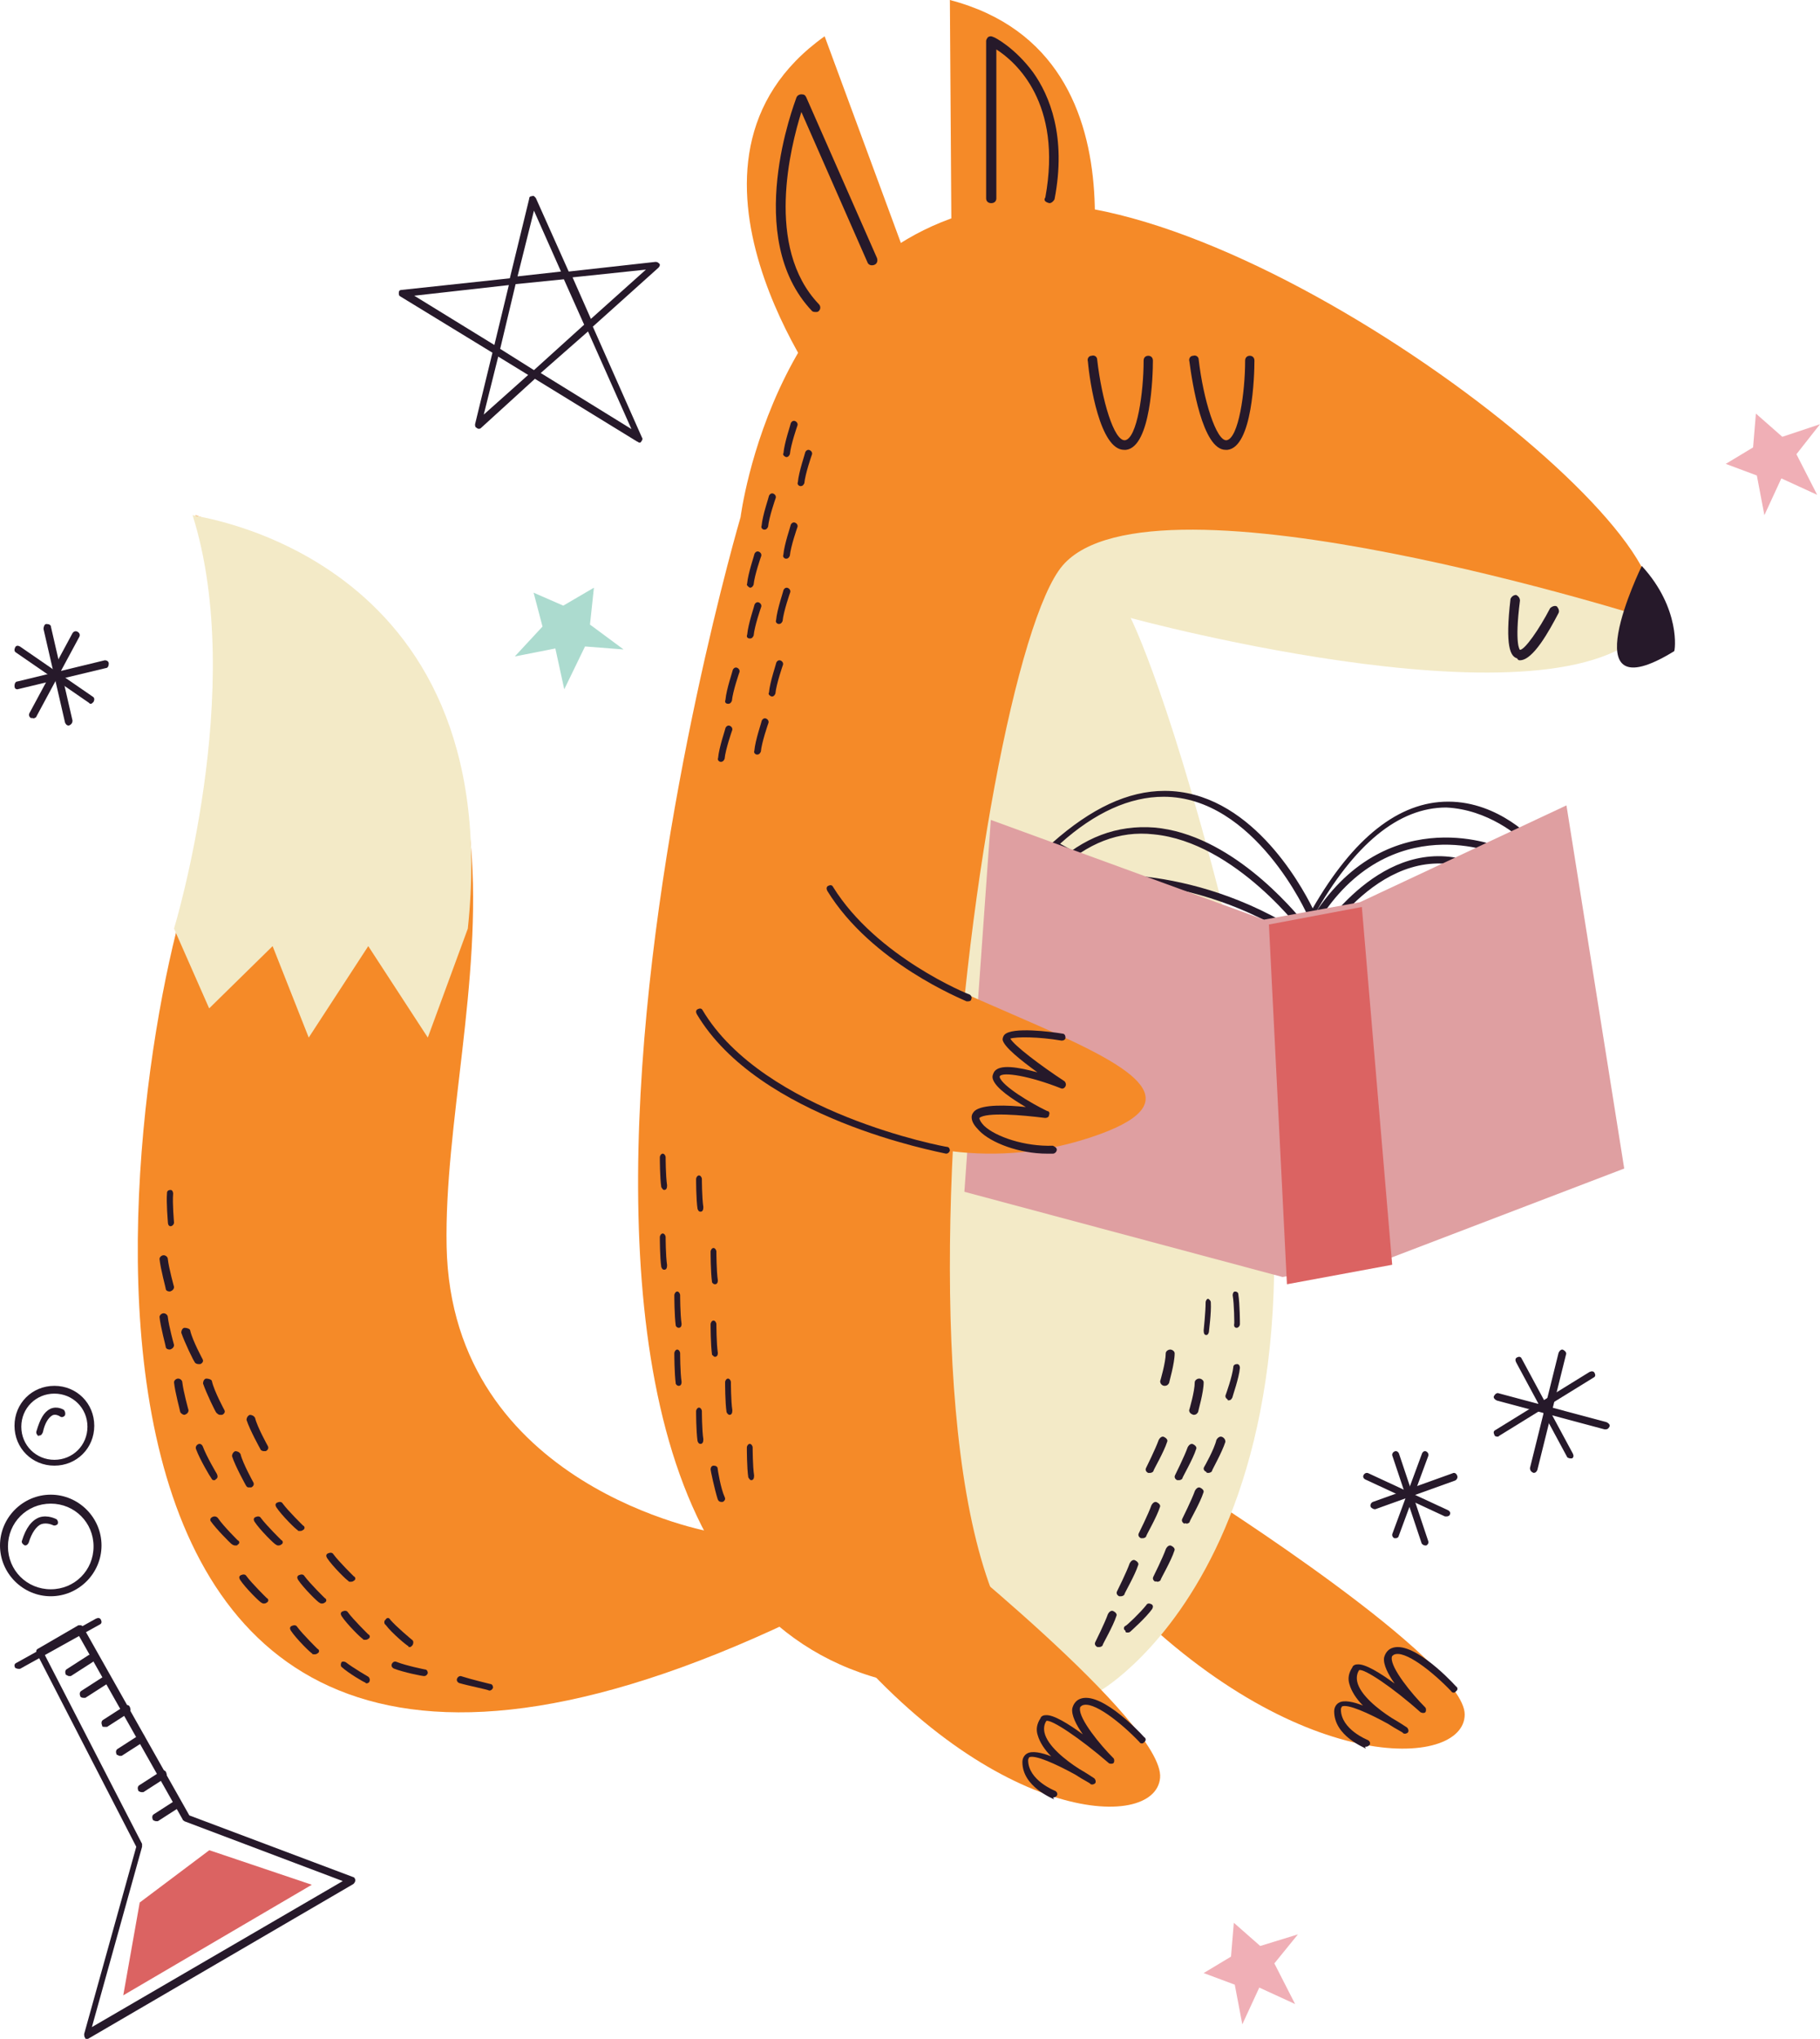 <svg width="251" height="281" viewBox="0 0 251 281" fill="none" xmlns="http://www.w3.org/2000/svg">
<path d="M88.149 61C88.282 61 88.415 61 88.415 60.867C88.549 60.734 88.682 60.467 88.549 60.334L81.759 45.017L90.812 36.892C90.945 36.759 91.078 36.493 90.945 36.36C90.812 36.227 90.679 36.093 90.412 36.093L78.431 37.425L73.904 27.303C73.771 27.169 73.638 26.903 73.372 27.036C73.106 27.036 72.972 27.169 72.972 27.436L70.31 38.358L55.399 39.956C55.133 39.956 55 40.089 55 40.355C55 40.622 55 40.755 55.266 40.888L67.913 48.613L65.517 58.469C65.517 58.736 65.517 58.869 65.783 59.002C65.917 59.135 66.183 59.135 66.316 59.002L73.771 52.209L87.883 60.867C88.016 60.867 88.016 61 88.149 61ZM81.093 45.683L87.084 59.135L74.57 51.41L81.093 45.683ZM72.839 51.677L66.715 57.138L68.712 49.146L72.839 51.677ZM80.561 44.751L73.638 51.011L68.979 48.081L71.109 39.157L77.765 38.491L80.561 44.751ZM70.177 39.29L68.18 47.548L57.13 40.755L70.177 39.29ZM89.081 37.159L81.493 43.952L78.963 38.224L89.081 37.159ZM77.366 37.425L71.375 38.091L73.638 29.034L77.366 37.425Z" fill="#26192A"/>
<path d="M211.509 203C211.764 203 211.891 202.865 212.019 202.596L215.966 186.709C216.093 186.44 215.839 186.17 215.584 186.036C215.329 185.901 215.075 186.17 214.947 186.44L211 202.327C211 202.596 211.127 202.865 211.509 203Z" fill="#26192A"/>
<path d="M221.429 197C221.697 197 221.831 196.876 221.964 196.627C222.098 196.379 221.831 196.131 221.563 196.007L206.705 192.033C206.437 191.909 206.169 192.157 206.036 192.406C205.902 192.654 206.169 192.902 206.437 193.026L221.295 197C221.429 197 221.429 197 221.429 197Z" fill="#26192A"/>
<path d="M206.505 198C206.643 198 206.644 198 206.782 197.871L219.771 189.86C220.047 189.731 220.047 189.472 219.909 189.214C219.771 188.956 219.495 188.956 219.218 189.085L206.229 197.096C205.953 197.225 205.953 197.483 206.091 197.742C206.091 197.871 206.229 198 206.505 198Z" fill="#26192A"/>
<path d="M216.538 201C216.664 201 216.664 201 216.791 201C217.043 200.869 217.043 200.606 216.917 200.344L209.841 187.217C209.715 186.955 209.462 186.955 209.209 187.086C208.957 187.217 208.957 187.48 209.083 187.743L216.159 200.869C216.159 200.869 216.412 201 216.538 201Z" fill="#26192A"/>
<path d="M9.484 100C9.871 99.863 10 99.588 10 99.314L7.032 86.412C7.032 86.137 6.774 86 6.387 86C6.129 86 6 86.412 6 86.686L8.968 99.588C9.097 99.863 9.226 100 9.484 100Z" fill="#26192A"/>
<path d="M2.406 95C2.406 95 2.542 95 2.406 95L14.594 92.077C14.865 92.077 15 91.769 15 91.462C15 91.154 14.729 91 14.458 91L2.406 93.923C2.135 93.923 2 94.231 2 94.538C2 94.846 2.135 95 2.406 95Z" fill="#26192A"/>
<path d="M4.618 99C4.758 99 5.039 98.859 5.039 98.719L10.945 87.758C11.085 87.477 10.945 87.196 10.664 87.055C10.382 86.915 10.101 87.055 9.961 87.336L4.055 98.297C3.915 98.578 4.055 98.859 4.336 99C4.336 98.859 4.477 99 4.618 99Z" fill="#26192A"/>
<path d="M12.523 97C12.653 97 12.784 96.859 12.914 96.718C13.045 96.435 13.045 96.153 12.784 96.012L2.738 89.093C2.477 88.951 2.216 88.952 2.086 89.234C1.955 89.516 1.955 89.799 2.216 89.94L12.262 96.859C12.392 97 12.392 97 12.523 97Z" fill="#26192A"/>
<path d="M196.574 213H196.699C196.951 212.868 197.076 212.604 196.951 212.339L192.929 200.316C192.803 200.052 192.552 199.92 192.301 200.052C192.049 200.184 191.924 200.448 192.049 200.712L196.071 212.736C196.197 212.868 196.322 213 196.574 213Z" fill="#26192A"/>
<path d="M189.556 208H189.683L200.697 204.044C200.95 203.903 201.077 203.621 200.95 203.338C200.824 203.055 200.571 202.914 200.317 203.055L189.303 207.011C189.05 207.152 188.923 207.435 189.05 207.717C189.176 207.859 189.43 208 189.556 208Z" fill="#26192A"/>
<path d="M192.526 212C192.645 212 192.885 211.866 192.885 211.732L196.953 200.724C197.073 200.455 196.953 200.187 196.714 200.053C196.474 199.918 196.235 200.053 196.115 200.321L192.047 211.329C191.927 211.597 192.047 211.866 192.286 212C192.406 212 192.406 212 192.526 212Z" fill="#26192A"/>
<path d="M199.547 209C199.68 209 199.948 208.876 199.948 208.752C200.081 208.504 199.948 208.256 199.68 208.132L188.721 203.049C188.453 202.925 188.186 203.049 188.052 203.297C187.919 203.545 188.052 203.793 188.32 203.917L199.279 209C199.413 209 199.547 209 199.547 209Z" fill="#26192A"/>
<path d="M81.364 86.078L81.909 81L77.682 83.471L73.591 81.686L74.818 86.353L71 90.471L76.591 89.373L77.818 95L80.682 89.098L86 89.51L81.364 86.078Z" fill="#ACDBCF"/>
<path d="M245.8 60.2L242.16 57L241.77 61.667L238 63.933L242.29 65.533L243.33 71L245.67 65.933L250.61 68.2L247.75 62.6L251 58.467L245.8 60.2Z" fill="#F0AFB6"/>
<path d="M173.8 268.2L170.16 265L169.77 269.667L166 271.933L170.29 273.533L171.33 279L173.67 273.933L178.61 276.2L175.75 270.6L179 266.6L173.8 268.2Z" fill="#F0AFB6"/>
<path d="M11.874 281C12.007 281 12.007 281 12.14 281L48.734 259.659C48.867 259.524 49 259.389 49 259.118C49 258.983 48.867 258.713 48.734 258.713L26.112 250.204L11.475 224.27C11.475 224.135 11.342 224.135 11.209 224C11.075 224 10.942 224 10.809 224L5.22 227.242C4.954 227.377 4.954 227.647 5.087 227.917L18.793 254.526L11.608 280.325C11.608 280.46 11.608 280.73 11.741 280.865C11.741 280.865 11.741 281 11.874 281ZM47.27 259.254L12.672 279.379L19.592 254.526C19.592 254.391 19.592 254.256 19.592 254.121L6.019 227.782L10.676 225.081L25.181 250.744C25.181 250.879 25.314 250.879 25.447 251.014L47.27 259.254Z" fill="#26192A"/>
<path d="M2.497 230C2.633 230 2.633 230 2.769 230L13.775 223.885C14.047 223.752 14.047 223.486 13.911 223.22C13.775 222.954 13.503 222.954 13.231 223.087L2.225 229.202C1.953 229.335 1.953 229.601 2.089 229.867C2.089 229.867 2.361 230 2.497 230Z" fill="#26192A"/>
<path d="M28.867 255L43 259.762L17 275L19.267 262.211L28.867 255Z" fill="#DB6362"/>
<path d="M21.499 251C21.635 251 21.636 251 21.772 251L24.774 249.07C25.047 248.91 25.047 248.588 24.91 248.266C24.774 247.945 24.501 247.945 24.228 248.106L21.226 250.035C20.953 250.196 20.953 250.518 21.09 250.839C21.09 250.839 21.363 251 21.499 251Z" fill="#26192A"/>
<path d="M19.499 247C19.636 247 19.636 247 19.772 247L22.774 245.07C23.047 244.91 23.047 244.588 22.91 244.266C22.774 243.945 22.501 243.945 22.228 244.106L19.226 246.035C18.953 246.196 18.953 246.518 19.09 246.839C19.09 246.839 19.363 247 19.499 247Z" fill="#26192A"/>
<path d="M16.499 242C16.635 242 16.635 242 16.772 242L19.774 240.07C20.047 239.91 20.047 239.588 19.91 239.266C19.774 238.945 19.501 238.945 19.228 239.106L16.226 241.035C15.953 241.196 15.953 241.518 16.09 241.839C16.226 241.839 16.363 242 16.499 242Z" fill="#26192A"/>
<path d="M14.499 238C14.636 238 14.635 238 14.772 238L17.774 236.07C18.047 235.91 18.047 235.588 17.91 235.266C17.774 234.945 17.501 234.945 17.228 235.106L14.226 237.035C13.953 237.196 13.953 237.518 14.09 237.839C14.09 238 14.226 238 14.499 238Z" fill="#26192A"/>
<path d="M11.499 234C11.635 234 11.635 234 11.772 234L14.774 232.07C15.047 231.91 15.047 231.588 14.91 231.266C14.774 230.945 14.501 230.945 14.228 231.106L11.226 233.035C10.953 233.196 10.953 233.518 11.09 233.839C11.09 233.839 11.226 234 11.499 234Z" fill="#26192A"/>
<path d="M9.499 231C9.635 231 9.635 231 9.772 231L12.774 229.07C13.047 228.91 13.047 228.588 12.91 228.266C12.774 227.945 12.501 227.945 12.228 228.106L9.226 230.035C8.953 230.196 8.953 230.518 9.09 230.839C9.226 230.839 9.363 231 9.499 231Z" fill="#26192A"/>
<path d="M7 220C10.843 220 14 216.843 14 213C14 209.157 10.843 206 7 206C3.157 206 0 209.157 0 213C0 216.843 3.157 220 7 220ZM7 207.235C10.294 207.235 12.902 209.843 12.902 213.137C12.902 216.431 10.294 219.039 7 219.039C3.706 219.039 1.098 216.431 1.098 213.137C1.098 209.843 3.706 207.235 7 207.235Z" fill="#26192A"/>
<path d="M3.433 213C3.699 213 3.831 212.866 3.964 212.599C4.362 211.264 5.026 210.33 5.689 210.063C6.485 209.796 7.282 210.196 7.282 210.196C7.547 210.33 7.812 210.196 7.945 210.063C8.078 209.796 7.945 209.529 7.812 209.395C7.812 209.395 6.618 208.727 5.424 209.128C4.362 209.529 3.566 210.597 3.035 212.332C2.903 212.599 3.168 212.866 3.433 213C3.301 213 3.301 213 3.433 213Z" fill="#26192A"/>
<path d="M7.5 202C10.585 202 13 199.585 13 196.5C13 193.415 10.585 191 7.5 191C4.415 191 2 193.415 2 196.5C2 199.585 4.415 202 7.5 202ZM7.5 192.073C10.049 192.073 12.061 194.085 12.061 196.634C12.061 199.183 10.049 201.195 7.5 201.195C4.951 201.195 2.939 199.183 2.939 196.634C2.939 194.085 4.951 192.073 7.5 192.073Z" fill="#26192A"/>
<path d="M5.412 197.847C5.665 197.847 5.791 197.694 5.917 197.387C6.17 196.162 6.675 195.396 7.18 195.09C7.685 194.784 8.316 195.243 8.316 195.243C8.569 195.396 8.821 195.243 8.948 195.09C9.074 194.784 8.948 194.477 8.821 194.324C8.821 194.324 7.938 193.711 6.927 194.171C6.044 194.63 5.539 195.549 5.034 197.234C4.907 197.541 5.16 197.847 5.412 198C5.286 197.847 5.286 197.847 5.412 197.847Z" fill="#26192A"/>
<path d="M166.036 206C166.036 206 202 228.783 202 236.288C202 243.793 178.737 244.999 154.004 219.536C153.87 219.67 157.079 206.536 166.036 206Z" fill="#F58A28"/>
<path d="M102.134 71.277C102.134 71.277 106.844 33.611 137.795 28.384C168.612 23.156 234.014 72.885 227.554 85.083C221.095 97.281 155.155 84.681 155.155 84.681C155.155 84.681 207.234 236.685 131.47 232.932C55.572 229.312 102.134 71.277 102.134 71.277Z" fill="#F58A28"/>
<path d="M113.728 5L128 43.667L114.132 55C114.132 55 89.357 22.333 113.728 5Z" fill="#F58A28"/>
<path d="M131 0L131.275 41.125L148.606 47C148.606 47 160.572 7.744 131 0Z" fill="#F58A28"/>
<path d="M98.253 211.174C98.253 211.174 62.268 204.992 61.594 171.796C60.92 138.601 82.754 91.294 26.957 71C26.957 71 36.122 96.535 27.092 119.248C18.062 141.96 -5.254 279.581 112 222.06L98.253 211.174Z" fill="#F58A28"/>
<path d="M228 85.439C228 85.439 159.013 63.46 146.555 77.934C134.098 92.408 116.55 233.801 151.78 232.997C151.78 232.997 189.689 211.285 170.131 131.006C161.692 96.429 155.932 85.171 155.932 85.171C155.932 85.171 217.418 101.924 228 85.439Z" fill="#F3EAC7"/>
<path d="M112.525 43C112.659 43 112.792 43 112.926 42.865C113.194 42.595 113.194 42.189 112.926 41.919C105.437 34.081 109.048 20.162 110.519 15.432L119.613 36.108C119.746 36.514 120.147 36.649 120.549 36.514C120.95 36.378 121.084 35.973 120.95 35.568L111.188 13.405C111.054 13.135 110.92 13 110.519 13C110.251 13 109.984 13.135 109.85 13.405C109.583 14.216 102.361 32.73 111.99 42.865C112.124 43 112.391 43 112.525 43Z" fill="#26192A"/>
<path d="M226.423 78C226.423 78 216.297 98.706 230.879 89.755C231.014 89.755 231.824 83.878 226.423 78Z" fill="#26192A"/>
<path d="M209.62 91C211.439 91 213.649 86.957 214.949 84.478C215.079 84.217 214.949 83.826 214.689 83.565C214.429 83.435 214.039 83.565 213.779 83.826C212.219 86.826 210.27 89.565 209.62 89.565C209.62 89.565 208.84 88.913 209.62 82.783C209.62 82.391 209.36 82.13 209.1 82C208.71 82 208.45 82.261 208.32 82.522C207.54 89.174 208.32 90.478 209.23 90.739C209.36 91 209.49 91 209.62 91Z" fill="#26192A"/>
<path d="M169.029 62C169.157 62 169.157 62 169.285 62C172.744 61.603 173 51.681 173 49.696C173 49.299 172.744 49.034 172.36 49.034C171.975 49.034 171.719 49.299 171.719 49.696C171.719 54.062 170.822 60.412 169.157 60.677C167.748 60.809 165.955 55.12 165.314 49.564C165.314 49.167 164.93 48.902 164.546 49.034C164.161 49.034 163.905 49.431 164.033 49.828C164.418 52.739 165.827 62 169.029 62Z" fill="#26192A"/>
<path d="M155.029 62C155.157 62 155.157 62 155.285 62C158.744 61.603 159 51.681 159 49.696C159 49.299 158.744 49.034 158.36 49.034C157.975 49.034 157.719 49.299 157.719 49.696C157.719 54.062 156.822 60.412 155.157 60.677C153.62 60.809 151.955 55.12 151.314 49.564C151.314 49.167 150.93 48.902 150.546 49.034C150.161 49.034 149.905 49.431 150.033 49.828C150.29 52.739 151.699 62 155.029 62Z" fill="#26192A"/>
<path d="M127.33 211.009C127.33 211.009 160.657 237.467 159.99 245.026C159.324 252.586 136.129 251.371 114 223.428C114 223.293 118.399 210.605 127.33 211.009Z" fill="#F58A28"/>
<path d="M183.438 138C183.572 138 183.705 138 183.705 137.865L211.733 116.958C211.867 116.823 211.867 116.688 212 116.553C212 116.419 212 116.284 211.867 116.149C211.6 115.879 206.795 110.484 199.721 110.484C192.914 110.484 186.641 115.474 181.036 125.186C179.301 121.679 172.227 109 160.616 109C155.544 109 150.472 111.428 145.134 116.149C145 116.284 145 116.419 145 116.553C145 116.688 145.133 116.823 145.267 116.958L183.305 137.865C183.305 138 183.438 138 183.438 138ZM210.665 116.419L183.438 136.786L146.201 116.284C151.006 111.967 155.811 109.809 160.482 109.809C173.028 109.809 180.369 126.13 180.369 126.265C180.502 126.4 180.635 126.535 180.769 126.535C180.902 126.535 181.169 126.4 181.169 126.265C186.775 116.284 192.914 111.293 199.454 111.293C205.193 111.563 209.464 115.205 210.665 116.419Z" fill="#26192A"/>
<path d="M180.389 129C180.658 129 180.793 128.867 180.793 128.733C190.365 111.121 206.138 117.525 206.273 117.659C206.543 117.792 206.812 117.659 206.947 117.392C207.082 117.125 206.947 116.858 206.678 116.725C206.543 116.591 190.365 110.053 180.254 127.666C178.097 124.997 169.604 114.99 159.223 114.056C154.1 113.656 149.381 115.39 145.202 119.393C144.933 119.527 144.933 119.927 145.202 120.06C145.337 120.327 145.741 120.327 145.876 120.06C149.921 116.191 154.37 114.456 159.088 114.99C170.412 116.058 179.849 128.733 179.849 128.867C179.984 129 180.254 129 180.389 129Z" fill="#26192A"/>
<path d="M181.298 131C181.298 131 181.432 131 181.298 131C181.566 131 181.7 130.87 181.7 130.74C181.834 130.609 190.68 115.12 203.277 119.936C203.545 120.066 203.813 119.936 203.947 119.676C204.081 119.415 203.947 119.155 203.679 119.025C191.618 114.339 182.907 127.095 181.164 129.698C165.35 118.634 149.536 120.587 149.402 120.717C149.134 120.717 149 120.977 149 121.238C149 121.498 149.268 121.758 149.536 121.628C149.67 121.628 165.484 119.676 181.03 130.87C181.03 131 181.164 131 181.298 131Z" fill="#26192A"/>
<path d="M216.034 111L224 161.051L191.866 173.331L176.88 176L133 164.255L136.645 113.002L174.314 126.75L187.546 124.347L216.034 111Z" fill="#DF9FA1"/>
<path d="M177.485 177L175 127.419L187.815 125L192 174.313L177.485 177Z" fill="#DB6362"/>
<path d="M98.903 142.075C98.903 142.075 121.318 166.29 150.309 156.791C179.3 147.293 117.694 137.927 107.896 120C107.762 120 94.474 125.351 98.903 142.075Z" fill="#F58A28"/>
<path d="M64.518 127.983L58.999 143L50.788 130.397L42.577 143L37.596 130.397L28.846 138.978L24 127.983C24 127.983 34.096 94.866 26.558 71C26.288 71.134 70.038 76.095 64.518 127.983Z" fill="#F3EAC7"/>
<path d="M144.727 28C145.008 28 145.29 27.737 145.431 27.474C147.12 18.787 144.727 13.127 142.475 9.969C139.941 6.547 137.126 5.099 136.985 5.099C136.704 4.967 136.563 4.967 136.282 5.099C136.141 5.23 136 5.494 136 5.625V27.342C136 27.737 136.282 28 136.704 28C137.126 28 137.408 27.737 137.408 27.342V6.81C140.082 8.521 146.557 14.18 144.164 27.21C143.882 27.605 144.164 27.868 144.727 28C144.586 28 144.727 28 144.727 28Z" fill="#26192A"/>
<path d="M144.409 159C144.676 159 144.943 159 145.21 159C145.477 159 145.744 158.727 145.744 158.453C145.744 158.18 145.477 158.043 145.21 157.907C141.34 158.043 137.336 156.677 135.735 155.173C135.334 154.763 135.068 154.353 135.068 154.08C136.002 153.26 140.939 153.67 144.142 154.08C144.409 154.08 144.676 153.943 144.676 153.67C144.81 153.397 144.676 153.123 144.409 153.123C142.14 152.03 138.27 149.706 137.87 148.476C137.87 148.34 137.87 148.34 137.87 148.34C138.27 147.656 142.141 148.34 146.277 149.98C146.544 150.116 146.811 149.98 146.945 149.706C147.078 149.433 146.945 149.16 146.811 149.023C143.475 146.836 139.872 144.103 139.338 143.146C140.139 142.873 143.208 142.873 146.411 143.42C146.678 143.42 146.945 143.283 146.945 143.01C146.945 142.736 146.811 142.463 146.544 142.463C144.943 142.19 139.605 141.506 138.537 142.6C138.404 142.736 138.27 143.01 138.27 143.283C138.404 144.24 140.806 146.153 143.075 147.793C140.539 147.11 137.737 146.563 137.069 147.793C136.936 148.066 136.802 148.34 136.936 148.75C137.336 149.98 139.605 151.483 141.473 152.576C138.938 152.303 135.468 152.167 134.4 153.123C134.133 153.397 134 153.67 134 153.943C134 154.627 134.4 155.173 135.068 155.857C136.669 157.497 140.539 159 144.409 159Z" fill="#26192A"/>
<path d="M133.551 138C133.816 138 133.948 137.864 133.948 137.728C134.08 137.456 133.948 137.184 133.683 137.048C133.551 137.048 120.84 131.88 114.881 122.225C114.749 121.953 114.484 121.953 114.219 122.089C113.955 122.225 113.955 122.497 114.087 122.769C120.178 132.696 132.756 137.728 133.286 138C133.418 138 133.418 138 133.551 138Z" fill="#26192A"/>
<path d="M130.465 159C130.732 159 130.866 158.866 131 158.599C131 158.332 130.866 158.065 130.599 158.065C130.331 158.065 105.318 153.387 96.891 139.221C96.757 138.954 96.489 138.954 96.222 139.088C95.954 139.221 95.954 139.489 96.088 139.756C104.649 154.189 129.395 158.733 130.465 159Z" fill="#26192A"/>
<path d="M105.417 73C105.673 73 105.8 72.866 105.928 72.599C106.056 71.262 106.95 68.721 106.95 68.721C107.078 68.454 106.95 68.186 106.694 68.052C106.439 67.919 106.184 68.052 106.056 68.32C106.056 68.454 105.162 70.994 105.034 72.465C104.906 72.733 105.162 73 105.417 73Z" fill="#26192A"/>
<path d="M108.417 77C108.673 77 108.8 76.866 108.928 76.599C109.056 75.262 109.95 72.721 109.95 72.721C110.078 72.454 109.95 72.186 109.694 72.052C109.439 71.919 109.184 72.052 109.056 72.32C109.056 72.454 108.162 74.994 108.034 76.465C107.906 76.733 108.162 77 108.417 77Z" fill="#26192A"/>
<path d="M103.417 81C103.673 81 103.8 80.866 103.928 80.599C104.056 79.262 104.95 76.721 104.95 76.721C105.078 76.454 104.95 76.186 104.694 76.052C104.439 75.919 104.184 76.052 104.056 76.32C104.056 76.454 103.162 78.994 103.034 80.465C102.906 80.599 103.162 80.866 103.417 81Z" fill="#26192A"/>
<path d="M107.417 86C107.673 86 107.8 85.866 107.928 85.599C108.056 84.262 108.95 81.721 108.95 81.721C109.078 81.454 108.95 81.186 108.694 81.052C108.439 80.919 108.184 81.052 108.056 81.32C108.056 81.454 107.162 83.994 107.034 85.465C106.906 85.733 107.162 86 107.417 86Z" fill="#26192A"/>
<path d="M103.428 88C103.682 88 103.809 87.866 103.935 87.599C104.062 86.262 104.95 83.721 104.95 83.721C105.077 83.454 104.95 83.186 104.697 83.052C104.443 82.919 104.189 83.052 104.062 83.32C104.062 83.454 103.174 85.994 103.048 87.465C102.921 87.733 103.048 88 103.428 88C103.301 88 103.301 88 103.428 88Z" fill="#26192A"/>
<path d="M106.428 96C106.682 96 106.809 95.866 106.935 95.599C107.062 94.262 107.95 91.721 107.95 91.721C108.077 91.454 107.95 91.186 107.697 91.052C107.443 90.919 107.189 91.052 107.062 91.32C107.062 91.454 106.174 93.994 106.048 95.465C105.921 95.599 106.048 95.866 106.428 96Z" fill="#26192A"/>
<path d="M100.428 97C100.682 97 100.809 96.866 100.935 96.599C101.062 95.262 101.95 92.721 101.95 92.721C102.077 92.454 101.95 92.186 101.697 92.052C101.443 91.919 101.189 92.052 101.062 92.32C101.062 92.454 100.174 94.994 100.048 96.465C99.921 96.733 100.048 97 100.428 97C100.301 97 100.428 97 100.428 97Z" fill="#26192A"/>
<path d="M104.417 104C104.673 104 104.8 103.866 104.928 103.599C105.056 102.262 105.95 99.721 105.95 99.721C106.078 99.454 105.95 99.186 105.694 99.052C105.439 98.919 105.184 99.052 105.056 99.32C105.056 99.454 104.162 101.994 104.034 103.465C103.906 103.733 104.162 104 104.417 104Z" fill="#26192A"/>
<path d="M99.417 105C99.673 105 99.8 104.866 99.928 104.599C100.056 103.262 100.95 100.721 100.95 100.721C101.078 100.454 100.95 100.186 100.694 100.052C100.439 99.919 100.184 100.052 100.056 100.32C100.056 100.454 99.162 102.994 99.034 104.465C98.906 104.733 99.162 105 99.417 105Z" fill="#26192A"/>
<path d="M110.417 67C110.673 67 110.8 66.866 110.928 66.599C111.056 65.262 111.95 62.721 111.95 62.721C112.078 62.454 111.95 62.186 111.694 62.053C111.439 61.919 111.184 62.052 111.056 62.32C111.056 62.454 110.162 64.994 110.034 66.465C109.906 66.733 110.162 67 110.417 67Z" fill="#26192A"/>
<path d="M108.428 63C108.682 63 108.809 62.866 108.935 62.599C109.062 61.262 109.95 58.721 109.95 58.721C110.077 58.454 109.95 58.186 109.697 58.053C109.443 57.919 109.189 58.052 109.062 58.32C109.062 58.454 108.174 60.994 108.048 62.465C107.921 62.599 108.048 62.866 108.428 63C108.301 63 108.428 63 108.428 63Z" fill="#26192A"/>
<path d="M91.6 175C91.6 175 91.7 175 91.6 175C91.9 175 92 174.744 92 174.359C91.8 173.077 91.8 170.513 91.8 170.513C91.8 170.256 91.6 170 91.4 170C91.2 170 91 170.256 91 170.513C91 170.641 91 173.333 91.2 174.615C91.3 174.872 91.4 175 91.6 175Z" fill="#26192A"/>
<path d="M98.6 177C98.9 177 99 176.737 99 176.474C98.8 175.158 98.8 172.526 98.8 172.526C98.8 172.263 98.6 172 98.4 172C98.2 172 98 172.263 98 172.526C98 172.658 98 175.289 98.2 176.737C98.3 176.868 98.4 177 98.6 177Z" fill="#26192A"/>
<path d="M93.6 183C93.6 183 93.7 183 93.6 183C93.9 183 94 182.737 94 182.474C93.8 181.158 93.8 178.526 93.8 178.526C93.8 178.263 93.6 178 93.4 178C93.2 178 93 178.263 93 178.526C93 178.658 93 181.289 93.2 182.737C93.3 182.868 93.4 183 93.6 183Z" fill="#26192A"/>
<path d="M98.6 187C98.9 187 99 186.737 99 186.474C98.8 185.158 98.8 182.526 98.8 182.526C98.8 182.263 98.6 182 98.4 182C98.2 182 98 182.263 98 182.526C98 182.658 98 185.289 98.2 186.737C98.3 186.737 98.4 187 98.6 187Z" fill="#26192A"/>
<path d="M93.6 191C93.6 191 93.7 191 93.6 191C93.9 191 94 190.737 94 190.474C93.8 189.158 93.8 186.526 93.8 186.526C93.8 186.263 93.6 186 93.4 186C93.2 186 93 186.263 93 186.526C93 186.658 93 189.289 93.2 190.737C93.3 190.868 93.4 191 93.6 191Z" fill="#26192A"/>
<path d="M100.6 195C100.7 195 100.7 195 100.6 195C100.9 195 101 194.744 101 194.359C100.8 193.077 100.8 190.513 100.8 190.513C100.8 190.256 100.6 190 100.4 190C100.2 190 100 190.256 100 190.513C100 190.641 100 193.333 100.2 194.615C100.3 194.872 100.5 195 100.6 195Z" fill="#26192A"/>
<path d="M96.6 199C96.9 199 97 198.744 97 198.359C96.8 197.077 96.8 194.513 96.8 194.513C96.8 194.256 96.6 194 96.4 194C96.2 194 96 194.256 96 194.513C96 194.641 96 197.205 96.2 198.615C96.3 198.872 96.4 199 96.6 199Z" fill="#26192A"/>
<path d="M103.6 204C103.6 204 103.7 204 103.6 204C103.9 204 104 203.744 104 203.359C103.8 202.077 103.8 199.513 103.8 199.513C103.8 199.256 103.6 199 103.4 199C103.2 199 103 199.256 103 199.513C103 199.641 103 202.333 103.2 203.615C103.3 203.744 103.4 204 103.6 204Z" fill="#26192A"/>
<path d="M99.528 207H99.668C99.945 206.868 100.084 206.605 99.945 206.342C99.39 205.158 98.973 202.526 98.973 202.395C98.973 202.132 98.695 202 98.417 202C98.139 202 98 202.263 98 202.526C98 202.658 98.556 205.289 98.973 206.605C99.112 207 99.39 207 99.528 207Z" fill="#26192A"/>
<path d="M96.6 167C96.9 167 97 166.744 97 166.359C96.8 165.077 96.8 162.513 96.8 162.513C96.8 162.256 96.6 162 96.4 162C96.2 162 96 162.256 96 162.513C96 162.641 96 165.333 96.2 166.615C96.3 166.872 96.4 167 96.6 167Z" fill="#26192A"/>
<path d="M91.6 164C91.6 164 91.7 164 91.6 164C91.9 164 92 163.744 92 163.359C91.8 162.077 91.8 159.513 91.8 159.513C91.8 159.256 91.6 159 91.4 159C91.2 159 91 159.256 91 159.513C91 159.641 91 162.333 91.2 163.615C91.3 163.744 91.4 164 91.6 164Z" fill="#26192A"/>
<path d="M159.638 218C159.783 218 160.073 217.862 160.073 217.724C160.073 217.586 161.526 215.105 161.961 213.726C162.107 213.45 161.816 213.175 161.526 213.037C161.235 212.899 160.945 213.175 160.8 213.45C160.364 214.691 159.057 217.311 159.057 217.311C158.912 217.586 159.057 217.862 159.347 218C159.347 217.862 159.493 218 159.638 218Z" fill="#26192A"/>
<path d="M157.638 212C157.783 212 158.074 211.862 158.074 211.724C158.074 211.586 159.526 209.105 159.961 207.726C160.107 207.45 159.816 207.175 159.526 207.037C159.235 206.899 158.945 207.175 158.8 207.45C158.364 208.691 157.057 211.311 157.057 211.311C156.912 211.586 157.057 211.862 157.347 212C157.493 212 157.493 212 157.638 212Z" fill="#26192A"/>
<path d="M163.638 210C163.783 210 164.074 209.862 164.074 209.724C164.074 209.586 165.526 207.105 165.961 205.726C166.107 205.45 165.816 205.175 165.526 205.037C165.235 204.899 164.945 205.175 164.8 205.45C164.364 206.691 163.057 209.311 163.057 209.311C162.912 209.586 163.057 209.862 163.347 210C163.493 209.862 163.638 210 163.638 210Z" fill="#26192A"/>
<path d="M162.638 204C162.783 204 163.074 203.862 163.074 203.724C163.074 203.586 164.526 201.105 164.961 199.726C165.107 199.45 164.816 199.175 164.526 199.037C164.235 198.899 163.945 199.175 163.8 199.45C163.364 200.691 162.057 203.311 162.057 203.311C161.912 203.586 162.057 203.862 162.347 204C162.493 204 162.493 204 162.638 204Z" fill="#26192A"/>
<path d="M158.638 203C158.783 203 159.074 202.862 159.074 202.724C159.074 202.586 160.526 200.105 160.961 198.726C161.107 198.45 160.816 198.175 160.526 198.037C160.235 197.899 159.945 198.175 159.8 198.45C159.364 199.691 158.057 202.311 158.057 202.311C157.912 202.586 158.057 202.862 158.347 203C158.493 203 158.638 203 158.638 203Z" fill="#26192A"/>
<path d="M160.615 191C160.923 191 161.077 190.872 161.231 190.615C161.231 190.487 162 187.923 162 186.513C162 186.256 161.692 186 161.385 186C161.077 186 160.769 186.256 160.769 186.513C160.769 187.795 160 190.359 160 190.359C160 190.744 160.308 191 160.615 191Z" fill="#26192A"/>
<path d="M151.638 227C151.783 227 152.074 226.862 152.074 226.724C152.074 226.586 153.526 224.105 153.961 222.726C154.107 222.45 153.816 222.175 153.526 222.037C153.235 221.899 152.945 222.175 152.8 222.45C152.364 223.691 151.057 226.311 151.057 226.311C150.912 226.586 151.057 226.862 151.347 227C151.493 227 151.638 227 151.638 227Z" fill="#26192A"/>
<path d="M166.68 203C166.834 203 167.144 202.866 167.144 202.732C167.144 202.598 168.536 200.182 169 198.707C169 198.438 168.845 198.17 168.536 198.036C168.226 197.902 167.917 198.17 167.762 198.438C167.453 199.78 166.061 202.195 166.061 202.195C165.906 202.463 166.061 202.732 166.37 202.866C166.37 203 166.525 203 166.68 203Z" fill="#26192A"/>
<path d="M164.615 195C164.923 195 165.077 194.872 165.231 194.615C165.231 194.487 166 191.923 166 190.513C166 190.256 165.692 190 165.385 190C165.077 190 164.769 190.256 164.769 190.513C164.769 191.795 164 194.359 164 194.359C164 194.615 164.154 194.872 164.615 195Z" fill="#26192A"/>
<path d="M169.441 193C169.701 193 169.831 192.868 169.961 192.605C169.961 192.474 170.87 189.974 171 188.526C171 188.263 170.87 188 170.61 188C170.35 188 170.09 188.132 170.09 188.395C169.961 189.711 169.051 192.211 169.051 192.211C168.921 192.474 169.051 192.737 169.311 192.868C169.311 193 169.311 193 169.441 193Z" fill="#26192A"/>
<path d="M166.358 184C166.538 184 166.627 183.872 166.717 183.615C166.717 183.487 167.075 180.923 166.986 179.513C166.986 179.256 166.806 179.128 166.627 179C166.448 179 166.269 179.256 166.269 179.513C166.269 180.795 166 183.359 166 183.359C166 183.744 166.09 184 166.358 184Z" fill="#26192A"/>
<path d="M170.556 183C170.778 183 171 182.744 171 182.487C171 182.359 171 179.795 170.778 178.385C170.778 178.128 170.556 178 170.333 178C170.111 178 170 178.256 170 178.513C170.222 179.795 170.222 182.359 170.222 182.359C170.111 182.872 170.333 183 170.556 183Z" fill="#26192A"/>
<path d="M154.638 220C154.783 220 155.074 219.862 155.074 219.724C155.074 219.586 156.526 217.105 156.961 215.726C157.107 215.45 156.816 215.175 156.526 215.037C156.235 214.899 155.945 215.175 155.8 215.45C155.364 216.691 154.057 219.311 154.057 219.311C153.912 219.586 154.057 219.862 154.347 220C154.493 220 154.638 220 154.638 220Z" fill="#26192A"/>
<path d="M155.48 225C155.617 225 155.755 225 155.892 224.87C156.029 224.739 158.087 222.912 158.91 221.738C159.047 221.477 159.047 221.216 158.773 221.086C158.498 220.955 158.224 220.955 158.087 221.216C157.264 222.26 155.343 224.087 155.206 224.087C154.931 224.217 154.931 224.609 155.206 224.739C155.206 225 155.343 225 155.48 225Z" fill="#26192A"/>
<path d="M43.337 228C43.484 228 43.632 228 43.779 227.874C44.074 227.747 44.074 227.368 43.779 227.242C43.779 227.242 41.717 225.22 40.98 224.209C40.833 223.957 40.539 223.957 40.244 224.083C39.95 224.209 39.949 224.462 40.097 224.715C40.833 225.852 42.895 227.874 43.043 227.874C43.043 228 43.19 228 43.337 228Z" fill="#26192A"/>
<path d="M44.337 221C44.484 221 44.632 221 44.779 220.874C45.074 220.747 45.074 220.368 44.779 220.242C44.779 220.242 42.717 218.22 41.98 217.209C41.833 216.957 41.539 216.957 41.244 217.083C40.949 217.209 40.95 217.462 41.097 217.715C41.833 218.852 43.895 220.874 44.043 220.874C44.043 220.874 44.19 221 44.337 221Z" fill="#26192A"/>
<path d="M36.337 221C36.484 221 36.632 221 36.779 220.874C37.074 220.747 37.074 220.368 36.779 220.242C36.779 220.242 34.717 218.22 33.98 217.209C33.833 216.957 33.539 216.957 33.244 217.083C32.949 217.209 32.95 217.462 33.097 217.715C33.833 218.852 35.895 220.874 36.043 220.874C36.043 220.874 36.19 221 36.337 221Z" fill="#26192A"/>
<path d="M38.337 213C38.484 213 38.632 213 38.779 212.874C39.074 212.747 39.074 212.368 38.779 212.242C38.779 212.242 36.717 210.22 35.98 209.209C35.833 208.957 35.539 208.957 35.244 209.083C34.95 209.209 34.949 209.462 35.097 209.715C35.833 210.852 37.895 212.874 38.043 212.874C38.043 212.874 38.19 213 38.337 213Z" fill="#26192A"/>
<path d="M41.337 211C41.484 211 41.632 211 41.779 210.874C42.074 210.747 42.074 210.368 41.779 210.242C41.779 210.242 39.717 208.22 38.98 207.209C38.833 206.957 38.539 206.957 38.244 207.083C37.95 207.209 37.949 207.462 38.097 207.715C38.833 208.852 40.895 210.874 41.043 210.874C41.043 211 41.19 211 41.337 211Z" fill="#26192A"/>
<path d="M48.337 218C48.484 218 48.632 218 48.779 217.874C49.074 217.747 49.074 217.368 48.779 217.242C48.779 217.242 46.717 215.22 45.98 214.209C45.833 213.957 45.539 213.957 45.244 214.083C44.949 214.209 44.95 214.462 45.097 214.715C45.833 215.852 47.895 217.874 48.043 217.874C48.043 218 48.19 218 48.337 218Z" fill="#26192A"/>
<path d="M56.545 227C56.669 227 56.794 226.855 56.918 226.709C57.043 226.418 57.043 226.127 56.794 225.982C56.794 225.982 54.679 224.236 53.809 223.218C53.684 222.927 53.311 222.927 53.187 223.218C52.938 223.364 52.938 223.8 53.187 223.945C54.057 225.109 56.172 226.855 56.296 226.855C56.296 227 56.421 227 56.545 227Z" fill="#26192A"/>
<path d="M36.354 200C36.501 200 36.501 200 36.648 200C36.942 199.861 37.089 199.583 36.942 199.306C36.942 199.306 35.471 196.667 35.177 195.417C35.03 195.139 34.736 195 34.441 195C34.147 195.139 34 195.417 34 195.694C34.441 197.083 35.913 199.722 35.913 199.722C35.913 199.861 36.207 200 36.354 200Z" fill="#26192A"/>
<path d="M58.479 231C58.74 231 58.87 230.87 59 230.61C59 230.35 58.87 230.09 58.609 230.09C58.609 230.09 56.005 229.571 54.702 229.051C54.442 228.921 54.181 229.051 54.051 229.311C53.921 229.571 54.051 229.831 54.312 229.961C55.614 230.48 58.219 231 58.479 231C58.349 231 58.349 231 58.479 231Z" fill="#26192A"/>
<path d="M67.465 233C67.733 233 67.866 232.87 68 232.61C68 232.35 67.866 232.09 67.599 232.09C67.599 232.09 64.924 231.441 63.721 231.051C63.454 230.921 63.186 231.051 63.053 231.311C62.919 231.571 63.053 231.831 63.32 231.96C64.657 232.35 67.331 232.87 67.465 233Z" fill="#26192A"/>
<path d="M32.479 213C32.628 213 32.777 213 32.777 212.88C33.074 212.76 33.074 212.401 32.777 212.281C32.777 212.281 30.843 210.365 30.1 209.287C29.951 209.047 29.653 208.927 29.356 209.047C29.058 209.167 28.91 209.406 29.058 209.646C29.802 210.724 31.736 212.641 31.884 212.76C32.182 213 32.331 213 32.479 213Z" fill="#26192A"/>
<path d="M34.354 205C34.501 205 34.501 205 34.648 205C34.942 204.861 35.089 204.583 34.942 204.306C34.942 204.306 33.471 201.667 33.177 200.417C33.03 200.139 32.736 200 32.441 200C32.147 200.139 32 200.417 32 200.694C32.441 202.083 33.913 204.722 33.913 204.722C34.06 205 34.207 205 34.354 205Z" fill="#26192A"/>
<path d="M29.524 204C29.654 204 29.654 204 29.784 203.859C30.045 203.717 30.045 203.435 29.915 203.152C29.915 203.152 28.483 200.751 27.962 199.338C27.832 199.055 27.572 198.914 27.311 199.055C27.051 199.197 26.921 199.479 27.051 199.762C27.572 201.175 29.003 203.576 29.134 203.717C29.264 204 29.394 204 29.524 204Z" fill="#26192A"/>
<path d="M30.32 195C30.475 195 30.475 195 30.63 195C30.939 194.865 31.094 194.595 30.939 194.324C30.939 194.324 29.547 191.757 29.238 190.405C29.238 190.135 28.774 190 28.464 190C28.155 190 28 190.405 28 190.676C28.464 192.027 29.702 194.595 29.856 194.73C30.011 194.865 30.166 195 30.32 195Z" fill="#26192A"/>
<path d="M27.32 188C27.475 188 27.475 188 27.63 188C27.939 187.865 28.094 187.595 27.939 187.324C27.939 187.324 26.547 184.757 26.238 183.405C26.238 183.135 25.773 183 25.464 183C25.155 183 25 183.405 25 183.676C25.464 185.027 26.702 187.595 26.856 187.73C26.856 187.865 27.166 188 27.32 188Z" fill="#26192A"/>
<path d="M23.517 169C23.759 169 24 168.744 24 168.487C24 168.487 23.759 165.795 23.879 164.513C23.879 164.256 23.759 164 23.517 164C23.275 164 23.034 164.128 23.034 164.385C22.913 165.795 23.155 168.359 23.155 168.487C23.155 168.744 23.275 169 23.517 169Z" fill="#26192A"/>
<path d="M25.428 195C25.571 195 25.571 195 25.428 195C25.857 194.872 26 194.615 26 194.359C26 194.359 25.286 191.795 25.143 190.513C25.143 190.256 24.857 190 24.572 190C24.286 190 24 190.256 24 190.513C24.143 191.923 24.857 194.487 24.857 194.615C25 194.872 25.286 195 25.428 195Z" fill="#26192A"/>
<path d="M23.429 186C23.857 185.872 24 185.615 24 185.359C24 185.359 23.286 182.795 23.143 181.513C23.143 181.256 22.857 181 22.571 181C22.286 181 22 181.256 22 181.513C22.143 182.923 22.857 185.487 22.857 185.615C22.857 185.872 23.143 186 23.429 186Z" fill="#26192A"/>
<path d="M23.429 178C23.857 177.872 24 177.615 24 177.359C24 177.359 23.286 174.795 23.143 173.513C23.143 173.256 22.857 173 22.571 173C22.286 173 22 173.256 22 173.513C22.143 174.923 22.857 177.487 22.857 177.615C22.857 177.872 23.143 178 23.429 178Z" fill="#26192A"/>
<path d="M50.337 226C50.484 226 50.632 226 50.779 225.874C51.074 225.747 51.074 225.368 50.779 225.242C50.779 225.242 48.717 223.22 47.98 222.209C47.833 221.957 47.539 221.957 47.244 222.083C46.95 222.209 46.949 222.462 47.097 222.715C47.833 223.852 49.895 225.874 50.043 225.874C50.043 226 50.19 226 50.337 226Z" fill="#26192A"/>
<path d="M50.588 232C50.709 232 50.95 231.874 50.95 231.747C51.071 231.495 50.95 231.242 50.83 231.116C50.83 231.116 48.658 229.853 47.694 229.095C47.452 228.968 47.211 228.968 47.09 229.095C46.97 229.347 46.97 229.6 47.09 229.726C48.055 230.611 50.226 231.874 50.347 231.874C50.468 232 50.468 232 50.588 232Z" fill="#26192A"/>
<path d="M188.366 240.736C188.63 240.736 188.763 240.604 188.895 240.472C189.027 240.209 188.895 239.945 188.63 239.813C188.63 239.813 184.926 238.362 184.926 235.592C184.926 235.328 185.058 235.328 185.058 235.196C185.852 234.801 188.763 236.12 191.409 237.571C192.599 238.362 193.525 238.758 193.525 238.89C193.79 239.021 194.054 238.89 194.187 238.758C194.319 238.494 194.187 238.23 194.055 238.098C193.658 237.834 192.864 237.307 191.938 236.779C190.086 235.592 187.572 233.613 187.175 231.767C187.043 231.107 187.175 230.58 187.44 230.184C188.101 229.92 192.07 232.558 195.907 235.988C196.171 236.12 196.436 236.12 196.568 235.988C196.7 235.856 196.7 235.46 196.568 235.328C194.716 233.482 191.805 229.92 191.938 228.469C191.938 228.205 192.07 228.205 192.202 228.074C193.658 227.282 197.626 230.448 200.14 233.086C200.272 233.35 200.669 233.35 200.802 233.086C201.066 232.954 201.066 232.558 200.802 232.426C199.743 231.239 194.319 225.699 191.673 227.282C191.276 227.546 191.012 227.942 190.879 228.469C190.747 229.393 191.409 230.712 192.335 232.031C190.35 230.58 188.233 229.261 187.175 229.393C186.778 229.393 186.514 229.656 186.514 229.788C185.984 230.58 185.852 231.371 186.117 232.163C186.381 233.086 187.043 234.141 187.969 235.064C186.646 234.537 185.323 234.273 184.661 234.669C184.397 234.801 184 235.196 184 235.856C184 239.285 188.233 240.868 188.366 241C188.233 240.736 188.233 240.736 188.366 240.736Z" fill="#26192A"/>
<path d="M145.233 247.736C145.498 247.736 145.63 247.604 145.763 247.472C145.895 247.209 145.763 246.945 145.498 246.813C145.498 246.813 141.794 245.362 141.794 242.592C141.794 242.328 141.926 242.328 141.926 242.196C142.72 241.801 145.63 243.12 148.276 244.571C149.467 245.362 150.393 245.758 150.393 245.89C150.658 246.021 150.922 245.89 151.054 245.758C151.187 245.494 151.054 245.23 150.922 245.098C150.525 244.834 149.731 244.307 148.805 243.779C146.953 242.592 144.44 240.613 144.043 238.767C143.91 238.107 144.043 237.58 144.307 237.184C144.969 236.92 148.938 239.558 152.907 242.988C153.039 243.12 153.436 243.12 153.568 242.988C153.7 242.856 153.7 242.46 153.568 242.328C151.716 240.482 148.805 236.92 148.938 235.469C148.938 235.205 149.07 235.205 149.202 235.074C150.658 234.282 154.626 237.448 157.14 240.086C157.272 240.35 157.669 240.35 157.802 240.086C158.066 239.954 158.066 239.558 157.802 239.426C156.743 238.239 151.319 232.699 148.673 234.282C148.276 234.546 148.012 234.942 147.879 235.469C147.747 236.393 148.409 237.712 149.335 239.031C147.35 237.58 145.233 236.261 144.175 236.393C143.778 236.393 143.514 236.656 143.514 236.788C142.984 237.58 142.852 238.371 143.117 239.163C143.381 240.086 144.043 241.141 144.969 242.064C143.646 241.537 142.323 241.273 141.661 241.669C141.397 241.801 141 242.196 141 242.856C141 246.285 145.233 247.868 145.366 248C145.233 247.736 145.233 247.736 145.233 247.736Z" fill="#26192A"/>
</svg>
